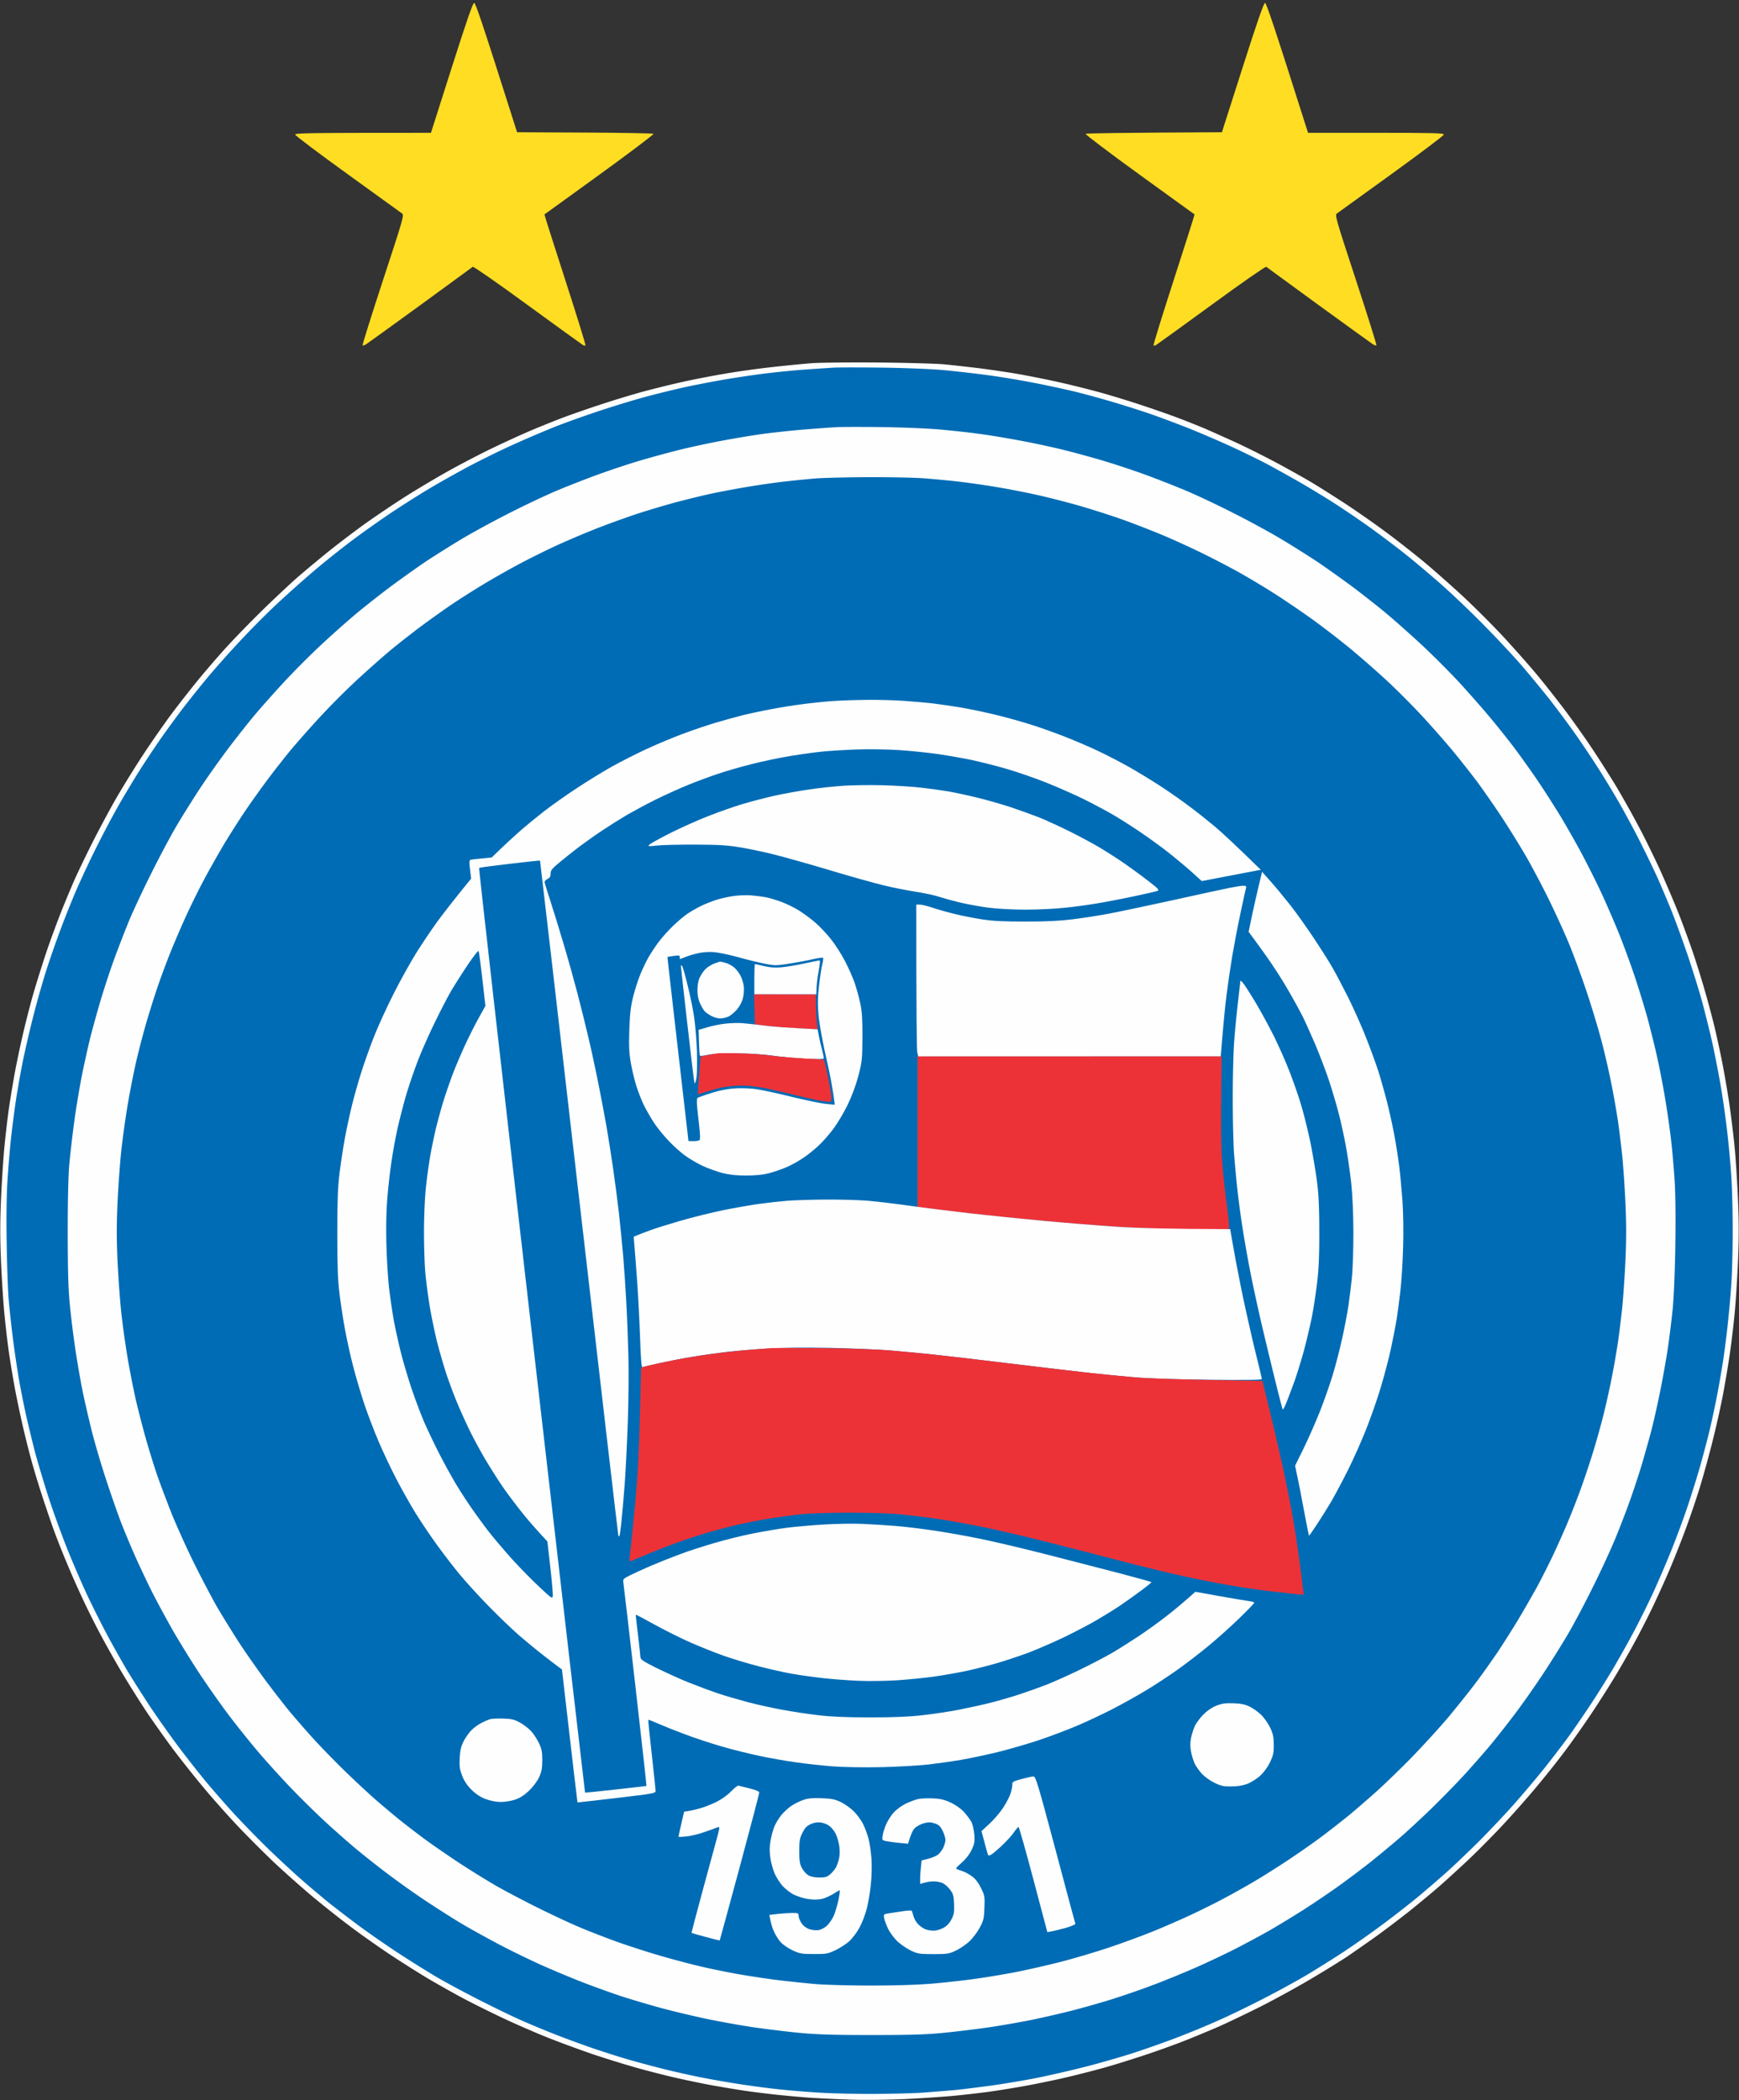 <?xml version="1.0" encoding="UTF-8" standalone="no"?>
<svg
   width="207"
   height="250"
   version="1.1"
   id="svg29"
   sodipodi:docname="bahia.svg"
   inkscape:version="1.4.2 (f4327f4, 2025-05-13)"
   xmlns:inkscape="http://www.inkscape.org/namespaces/inkscape"
   xmlns:sodipodi="http://sodipodi.sourceforge.net/DTD/sodipodi-0.dtd"
   xmlns="http://www.w3.org/2000/svg"
   xmlns:svg="http://www.w3.org/2000/svg">
  <rect width="100%" height="100%" fill="#333333" stroke="none"/>
  <defs
     id="defs29" />
  <sodipodi:namedview
     id="namedview29"
     pagecolor="#ffffff"
     bordercolor="#000000"
     borderopacity="0.25"
     inkscape:showpageshadow="2"
     inkscape:pageopacity="0.0"
     inkscape:pagecheckerboard="0"
     inkscape:deskcolor="#d1d1d1"
     inkscape:zoom="1.1412703"
     inkscape:cx="328.14311"
     inkscape:cy="136.25168"
     inkscape:window-width="1920"
     inkscape:window-height="1009"
     inkscape:window-x="-8"
     inkscape:window-y="-8"
     inkscape:window-maximized="1"
     inkscape:current-layer="svg29" />
  <style
     id="style1">.shp1{fill:#fefefe}.shp2{fill:#006cb5}.shp3{fill:#ed3237}</style>
  <path
     d="m53.76 8.08-2.46 7.73c-15.05 0-16.19.03-16.16.22.02.12 2.82 2.23 6.21 4.68 3.4 2.46 6.32 4.57 6.48 4.68.3.2.24.4-2.23 7.93-1.39 4.24-2.49 7.75-2.44 7.79.05.05.24-.02.42-.13.19-.12 3.08-2.21 6.44-4.65 3.35-2.45 6.17-4.5 6.25-4.57.09-.06 2.89 1.88 6.55 4.56 3.52 2.57 6.49 4.71 6.6 4.77.1.05.22.07.27.02.05-.04-1.04-3.56-2.42-7.83-1.38-4.26-2.49-7.76-2.46-7.76.03-.01 2.98-2.15 6.57-4.75s6.47-4.78 6.41-4.84c-.07-.06-3.75-.13-8.18-.15l-8.06-.04C57.33 2.44 56.61.35 56.44.35c-.16 0-.89 2.11-2.68 7.73m94.15-.04-2.46 7.7c-12.47.06-16.15.13-16.22.19-.08.06 2.8 2.24 6.39 4.84s6.54 4.74 6.57 4.75c.03 0-1.08 3.5-2.46 7.76-1.38 4.27-2.47 7.79-2.42 7.83.05.05.17.03.27-.02.11-.06 3.08-2.2 6.6-4.77 3.66-2.68 6.46-4.62 6.55-4.56.08.07 2.9 2.12 6.25 4.57 3.36 2.44 6.25 4.53 6.44 4.65.18.11.37.18.42.13.05-.04-1.05-3.55-2.44-7.79-2.47-7.53-2.53-7.73-2.23-7.93.16-.11 3.08-2.22 6.48-4.68 3.39-2.45 6.19-4.56 6.21-4.68.03-.19-1.11-.22-8.06-.22h-8.1C151.51 2.59 150.73.35 150.58.35s-.93 2.24-2.67 7.69"
     style="fill:#fedd22"
     id="path1" />
  <path
     d="M96.65 43.23c-1 .08-3.1.28-4.68.46-1.57.17-4.04.51-5.49.76-1.45.24-3.73.68-5.05.97-1.33.29-3.43.81-4.67 1.14s-3.52 1.02-5.05 1.52-3.63 1.23-4.67 1.62c-1.03.39-2.8 1.1-3.92 1.58-1.11.47-3.18 1.42-4.59 2.1s-3.75 1.9-5.2 2.71-3.75 2.18-5.12 3.05-3.47 2.29-4.67 3.14c-1.2.86-3.13 2.32-4.29 3.25s-2.89 2.37-3.85 3.2c-.95.84-2.87 2.64-4.27 4.01-1.39 1.37-3.3 3.33-4.24 4.37-.94 1.03-2.4 2.73-3.25 3.76-.85 1.04-2.26 2.83-3.13 3.99s-2.41 3.37-3.42 4.9-2.5 3.94-3.31 5.35c-.8 1.4-2.07 3.78-2.82 5.27s-1.66 3.39-2.03 4.21c-.37.83-1.08 2.53-1.58 3.77-.49 1.24-1.31 3.44-1.8 4.89s-1.22 3.79-1.63 5.2c-.4 1.41-1 3.78-1.33 5.27-.34 1.49-.79 3.69-.99 4.89-.21 1.21-.49 2.93-.61 3.84-.12.92-.33 2.68-.45 3.92-.13 1.24-.31 4.02-.41 6.18-.13 3-.13 4.82 0 7.83.1 2.15.28 4.93.41 6.17.12 1.24.33 3.01.45 3.92s.4 2.64.61 3.84c.2 1.2.65 3.4.99 4.89.33 1.49.87 3.66 1.2 4.82.32 1.16.93 3.16 1.36 4.44.42 1.29 1.05 3.12 1.4 4.07a113 113 0 0 0 3.24 7.68c.55 1.2 1.56 3.22 2.24 4.48.67 1.26 1.86 3.37 2.64 4.67s2.07 3.35 2.88 4.56c.81 1.2 2.23 3.2 3.16 4.44.94 1.24 2.58 3.31 3.66 4.59 1.08 1.29 2.89 3.32 4.03 4.52s3.03 3.09 4.2 4.2c1.17 1.1 3.18 2.89 4.46 3.97 1.29 1.08 3.35 2.72 4.6 3.65 1.24.94 3.37 2.44 4.74 3.35s3.4 2.19 4.52 2.86c1.12.66 2.98 1.71 4.14 2.33s3.27 1.67 4.67 2.33c1.41.67 3.79 1.71 5.28 2.31s4 1.52 5.57 2.06c1.58.53 3.95 1.26 5.27 1.63 1.33.37 3.43.91 4.68 1.19 1.24.28 3.2.69 4.36.9 1.16.2 2.79.48 3.62.6.83.13 2.46.33 3.62.46s3.02.3 4.14.38 3.35.19 4.97.24c1.64.06 4.54.02 6.55-.07 1.99-.1 4.64-.28 5.88-.4s3-.33 3.92-.45c.91-.12 2.64-.4 3.84-.61 1.2-.2 3.4-.65 4.89-.98 1.5-.34 3.87-.94 5.28-1.34s3.74-1.14 5.19-1.63 3.49-1.23 4.52-1.65c1.04-.41 2.7-1.11 3.7-1.54.99-.43 3.26-1.52 5.04-2.41 1.78-.9 4.56-2.43 6.18-3.4 1.62-.96 3.45-2.1 4.07-2.51.62-.42 2.04-1.41 3.16-2.2s3.03-2.24 4.26-3.21c1.22-.98 2.85-2.33 3.61-3 .77-.67 2.31-2.08 3.42-3.12 1.11-1.05 2.97-2.92 4.13-4.17 1.16-1.24 2.94-3.25 3.96-4.48 1.03-1.22 2.59-3.18 3.47-4.36s2.33-3.23 3.21-4.56c.88-1.32 2.15-3.32 2.82-4.44s1.68-2.88 2.24-3.92c.57-1.03 1.52-2.9 2.12-4.14.59-1.24 1.49-3.21 1.98-4.37.5-1.16 1.35-3.29 1.89-4.74s1.29-3.65 1.68-4.9c.39-1.24 1.07-3.68 1.51-5.42.45-1.74 1.05-4.41 1.34-5.95.29-1.53.66-3.76.83-4.97.17-1.2.41-3.2.53-4.44.13-1.24.31-4.02.41-6.17.13-3.01.13-4.83 0-7.83-.1-2.16-.28-4.94-.41-6.18-.12-1.24-.39-3.44-.6-4.89s-.62-3.83-.91-5.28c-.29-1.44-.73-3.44-.98-4.44-.25-.99-.72-2.75-1.06-3.91-.33-1.16-.94-3.13-1.36-4.37s-1.2-3.38-1.74-4.75c-.54-1.36-1.55-3.73-2.25-5.27-.7-1.53-1.88-3.93-2.64-5.34-.75-1.41-1.88-3.41-2.5-4.45-.62-1.03-1.82-2.93-2.67-4.21-.84-1.29-2.35-3.42-3.34-4.75-.99-1.32-2.56-3.32-3.5-4.44-.93-1.12-2.73-3.14-3.98-4.5a119 119 0 0 0-4.77-4.77c-1.37-1.26-3.4-3.06-4.52-4-1.12-.93-3.12-2.51-4.45-3.5-1.32-.99-3.56-2.56-4.97-3.49-1.41-.92-3.31-2.12-4.22-2.66s-2.74-1.56-4.06-2.27c-1.33-.71-3.43-1.76-4.67-2.34-1.25-.57-2.94-1.33-3.77-1.69-.83-.35-2.36-.96-3.39-1.35-1.04-.39-3.14-1.12-4.67-1.62s-3.81-1.19-5.05-1.52-3.34-.85-4.67-1.14c-1.32-.29-3.39-.7-4.59-.91s-3.27-.51-4.6-.68c-1.32-.16-3.19-.37-4.14-.46s-4.48-.19-7.84-.22c-3.35-.03-6.91.01-7.9.08"
     class="shp1"
     id="path2" />
  <path
     d="M99.28 43.76c-.54.03-2.03.13-3.31.22-1.29.09-3.42.3-4.75.46-1.32.16-3.6.5-5.05.75s-3.68.68-4.97.97c-1.28.29-3.35.8-4.59 1.14s-3.65 1.07-5.35 1.64c-1.7.56-4.07 1.41-5.27 1.89s-3.44 1.43-4.97 2.13c-1.54.69-3.98 1.9-5.43 2.67-1.45.78-3.58 1.98-4.74 2.68s-3.13 1.95-4.37 2.78c-1.25.84-3.23 2.24-4.41 3.12s-3.15 2.44-4.37 3.47c-1.22 1.02-3.3 2.87-4.62 4.1-1.33 1.23-3.44 3.36-4.7 4.73-1.27 1.36-2.92 3.23-3.68 4.14-.75.91-1.98 2.43-2.72 3.39-.73.95-1.95 2.61-2.71 3.69-.75 1.07-1.95 2.87-2.66 3.99s-1.84 3.01-2.53 4.21a120.255 120.255 0 0 0-4.93 9.87c-.54 1.24-1.38 3.34-1.88 4.67-.5 1.32-1.26 3.49-1.69 4.82-.43 1.32-1.15 3.83-1.59 5.57-.45 1.74-1.05 4.35-1.34 5.8-.28 1.45-.66 3.61-.83 4.82-.17 1.2-.41 3.09-.53 4.21s-.3 3.29-.4 4.82c-.11 1.74-.15 4.63-.09 7.68.04 2.69.15 5.71.25 6.7.09 1 .3 2.93.47 4.3.17 1.36.48 3.46.68 4.67.2 1.2.61 3.26.9 4.59.3 1.32.81 3.43 1.14 4.67.34 1.24 1.05 3.61 1.59 5.27s1.53 4.37 2.19 6.02c.67 1.66 1.72 4.1 2.34 5.42.63 1.33 1.68 3.43 2.34 4.67.66 1.25 1.75 3.18 2.41 4.3.67 1.11 1.94 3.11 2.82 4.44.88 1.32 2.42 3.49 3.42 4.82 1 1.32 2.44 3.15 3.2 4.06s2.15 2.51 3.09 3.54c.94 1.04 2.75 2.9 4.02 4.15 1.27 1.24 3.13 2.97 4.12 3.84s2.49 2.13 3.31 2.8c.83.66 2.43 1.89 3.55 2.72 1.11.83 3.22 2.29 4.67 3.25 1.45.95 3.58 2.28 4.74 2.96s3.5 1.93 5.2 2.79 3.8 1.88 4.67 2.26c.87.39 2.56 1.1 3.77 1.58 1.2.48 3.3 1.26 4.67 1.73 1.36.47 3.4 1.12 4.52 1.44 1.11.32 2.98.82 4.14 1.11s3.12.73 4.37.98c1.24.25 3.38.62 4.74.83 1.37.21 3.47.49 4.67.61 1.2.13 3.27.3 4.6.38 1.32.09 4.17.16 6.33.16 2.15-.01 4.9-.07 6.1-.15 1.2-.09 2.93-.23 3.84-.31.91-.09 2.88-.34 4.37-.54 1.49-.21 3.9-.61 5.35-.9s4.06-.89 5.8-1.33c1.74-.45 4.35-1.2 5.8-1.67 1.45-.48 3.79-1.3 5.19-1.84 1.41-.54 3.62-1.45 4.9-2.03 1.29-.57 3.69-1.73 5.35-2.59 1.66-.85 3.96-2.11 5.12-2.8s3.2-1.97 4.52-2.84c1.33-.88 3.5-2.41 4.82-3.41 1.33-.99 3.23-2.48 4.21-3.31.99-.83 2.52-2.15 3.39-2.94s2.53-2.38 3.69-3.54c1.15-1.16 2.95-3.06 3.98-4.22a133 133 0 0 0 3.56-4.21c.93-1.16 2.25-2.89 2.95-3.84.69-.96 1.95-2.79 2.79-4.07s2.11-3.32 2.81-4.52 1.79-3.16 2.42-4.36c.63-1.21 1.6-3.17 2.15-4.37s1.5-3.41 2.1-4.9 1.48-3.86 1.95-5.27 1.16-3.61 1.52-4.89c.36-1.29.86-3.18 1.11-4.22.24-1.03.62-2.78.83-3.88.22-1.09.52-2.82.68-3.84.17-1.01.44-3.06.6-4.55.17-1.49.38-3.8.46-5.12.09-1.33.16-4.18.16-6.33s-.07-5-.16-6.32a110.662 110.662 0 0 0-1.21-10.55c-.25-1.49-.72-3.93-1.05-5.42s-.91-3.79-1.27-5.12c-.37-1.32-1.14-3.8-1.72-5.5-.58-1.69-1.42-4-1.87-5.12-.45-1.11-1.21-2.91-1.69-3.99-.49-1.07-1.44-3.04-2.11-4.36-.67-1.33-1.79-3.4-2.48-4.6s-1.86-3.13-2.61-4.29c-.74-1.16-1.97-2.99-2.74-4.07-.76-1.07-2.05-2.8-2.86-3.84-.82-1.03-2.26-2.79-3.22-3.91s-3-3.31-4.54-4.87c-1.53-1.57-3.8-3.73-5.03-4.82s-3.19-2.75-4.36-3.68c-1.18-.94-3.12-2.4-4.32-3.26s-3.13-2.17-4.29-2.91-3.06-1.89-4.22-2.55-2.82-1.58-3.69-2.05c-.87-.46-2.67-1.34-4-1.96-1.32-.61-3.59-1.59-5.04-2.18-1.45-.58-3.66-1.41-4.9-1.84-1.24-.42-3.28-1.07-4.52-1.43a122 122 0 0 0-4.14-1.14c-1.04-.26-3.21-.73-4.82-1.05-1.62-.32-4.2-.76-5.73-.96-1.53-.21-3.97-.49-5.42-.62s-4.74-.26-7.31-.29-5.11-.03-5.65 0"
     class="shp2"
     id="path3" />
  <path
     d="M99.58 50.85c-.62.03-2.38.16-3.91.28-1.54.13-3.77.37-4.98.54-1.2.16-3.43.54-4.97.83-1.53.29-3.73.77-4.89 1.06s-3.16.83-4.45 1.21c-1.28.37-3.55 1.12-5.04 1.66-1.5.54-3.77 1.43-5.05 1.97-1.29.54-3.83 1.74-5.65 2.67-1.82.92-4.4 2.32-5.73 3.12-1.32.79-3.29 2.03-4.37 2.75-1.07.73-2.97 2.08-4.21 3.01-1.25.94-3.01 2.33-3.92 3.09s-2.71 2.35-3.99 3.54c-1.29 1.18-3.33 3.23-4.55 4.54-1.21 1.31-2.83 3.13-3.6 4.05-.76.91-2.21 2.74-3.2 4.06-1 1.33-2.51 3.46-3.35 4.75-.84 1.28-2.09 3.28-2.77 4.44s-2.03 3.7-3 5.65c-.97 1.94-2.13 4.42-2.57 5.49-.45 1.08-1.21 3.05-1.7 4.37-.49 1.33-1.22 3.53-1.63 4.9-.41 1.36-.98 3.43-1.28 4.59-.29 1.16-.76 3.29-1.05 4.74-.28 1.45-.69 3.89-.89 5.42-.21 1.54-.46 3.74-.57 4.9-.13 1.35-.2 4.33-.2 8.28.01 4.77.07 6.76.27 8.74.14 1.41.43 3.71.64 5.12s.58 3.57.83 4.82c.25 1.24.77 3.48 1.14 4.97.38 1.49 1.18 4.2 1.79 6.02.6 1.82 1.41 4.13 1.81 5.12.39 1 1.1 2.69 1.58 3.77.48 1.07 1.34 2.9 1.92 4.06s1.72 3.26 2.52 4.67c.81 1.41 2.23 3.71 3.16 5.12s2.5 3.65 3.5 4.97c1 1.33 2.67 3.41 3.72 4.63s2.83 3.18 3.97 4.35c1.14 1.18 2.89 2.89 3.89 3.81s2.59 2.32 3.54 3.12c.95.79 2.74 2.21 3.99 3.14 1.24.94 3.31 2.4 4.59 3.24 1.29.85 3.05 1.97 3.92 2.49s2.7 1.54 4.07 2.27c1.36.74 3.74 1.9 5.27 2.6 1.53.69 3.94 1.7 5.35 2.24s3.44 1.27 4.52 1.62c1.07.35 3.14.96 4.59 1.36 1.45.39 3.96.99 5.58 1.33 1.61.33 4.12.78 5.57.99s3.82.5 5.27.64c2.03.2 4.03.27 8.67.27 4.68 0 6.61-.06 8.66-.27 1.45-.14 3.79-.43 5.2-.63 1.4-.2 3.74-.61 5.19-.9 1.45-.3 3.66-.81 4.9-1.13s3.28-.9 4.52-1.28c1.24-.39 3.45-1.14 4.9-1.69 1.45-.54 3.85-1.52 5.34-2.18 1.5-.66 3.77-1.74 5.05-2.41 1.29-.67 3.05-1.62 3.92-2.13.87-.5 2.53-1.52 3.69-2.25 1.16-.74 3.09-2.04 4.29-2.9 1.2-.87 2.97-2.19 3.92-2.96.95-.76 2.44-2 3.31-2.75s2.52-2.28 3.68-3.4c1.15-1.12 2.88-2.88 3.83-3.91.96-1.04 2.42-2.7 3.25-3.69.83-1 2.21-2.76 3.08-3.92s2.34-3.26 3.27-4.67 2.24-3.51 2.92-4.67 2.01-3.66 2.95-5.57c.95-1.9 2.15-4.51 2.68-5.8.53-1.28 1.31-3.31 1.74-4.52.43-1.2 1.05-3.09 1.39-4.21.33-1.12.84-2.92 1.12-3.99.29-1.08.79-3.32 1.12-4.97.33-1.66.74-3.96.9-5.12.17-1.16.42-3.16.55-4.45.14-1.39.27-4.46.32-7.6.05-3.27.02-6.25-.09-7.83-.09-1.41-.27-3.48-.4-4.6-.12-1.11-.43-3.28-.68-4.82-.25-1.53-.69-3.83-.98-5.12-.28-1.28-.8-3.35-1.13-4.59-.34-1.24-1.01-3.44-1.49-4.89s-1.36-3.86-1.96-5.35c-.61-1.49-1.58-3.73-2.16-4.97a127 127 0 0 0-2.19-4.37c-.61-1.16-1.73-3.12-2.47-4.37-.75-1.24-1.98-3.17-2.74-4.29-.75-1.12-1.98-2.84-2.72-3.84-.74-.99-2.09-2.69-2.99-3.76-.89-1.08-2.59-3-3.76-4.28-1.18-1.27-3.22-3.31-4.55-4.54s-3.16-2.85-4.07-3.61c-.91-.77-2.67-2.15-3.91-3.09-1.25-.93-3.15-2.28-4.22-3.01-1.08-.72-3.05-1.96-4.37-2.75-1.33-.8-3.9-2.2-5.73-3.12-1.82-.93-4.36-2.13-5.65-2.67-1.28-.54-3.55-1.43-5.04-1.97s-3.77-1.29-5.05-1.66c-1.28-.38-3.28-.92-4.44-1.21s-3.37-.77-4.9-1.06-3.77-.67-4.97-.83c-1.2-.17-3.37-.41-4.82-.54s-4.57-.26-6.93-.29-4.81-.03-5.43.01"
     class="shp1"
     id="path4" />
  <path
     d="M97.25 56.94c-.91.07-2.61.24-3.77.37s-3.26.43-4.67.67-3.37.61-4.37.83c-.99.22-2.82.67-4.07 1-1.24.34-3.34.96-4.67 1.4-1.32.44-3.56 1.25-4.97 1.81s-3.58 1.49-4.82 2.07-3.21 1.56-4.37 2.19c-1.16.62-2.95 1.64-3.99 2.27a103 103 0 0 0-3.62 2.29c-.95.64-2.68 1.87-3.84 2.73-1.16.87-2.82 2.17-3.69 2.9s-2.6 2.26-3.84 3.4a91 91 0 0 0-4.39 4.39c-1.18 1.27-2.73 3.03-3.46 3.9s-2.03 2.53-2.9 3.69c-.86 1.16-2.09 2.88-2.73 3.84-.64.95-1.67 2.58-2.3 3.61-.62 1.04-1.64 2.83-2.27 3.99s-1.63 3.16-2.22 4.44c-.6 1.29-1.47 3.32-1.96 4.52-.48 1.2-1.19 3.1-1.57 4.22s-.99 3.05-1.35 4.29-.9 3.31-1.2 4.6c-.29 1.28-.74 3.52-.98 4.97-.25 1.44-.59 3.85-.76 5.34s-.38 4.34-.47 6.33c-.13 2.7-.13 4.54 0 7.3.1 2.03.31 4.88.48 6.33.16 1.45.5 3.78.74 5.19s.67 3.58.95 4.82c.29 1.24.84 3.38 1.23 4.75.39 1.36.98 3.26 1.31 4.21s1.08 2.95 1.67 4.45c.6 1.49 1.8 4.16 2.68 5.94s2.13 4.16 2.77 5.28c.65 1.11 1.88 3.11 2.75 4.44.87 1.32 2.35 3.42 3.29 4.67.93 1.24 2.15 2.8 2.7 3.46.56.66 1.67 1.95 2.49 2.86.81.91 2.55 2.71 3.86 3.99 1.32 1.29 3.11 2.95 3.98 3.7s2.09 1.77 2.71 2.27 1.91 1.49 2.86 2.2c.95.7 2.82 1.99 4.14 2.86 1.33.88 3.33 2.11 4.45 2.76 1.12.64 3.42 1.85 5.12 2.69s3.97 1.9 5.05 2.34c1.07.45 2.97 1.18 4.21 1.63 1.25.45 3.48 1.17 4.98 1.61 1.49.44 3.76 1.04 5.04 1.34 1.29.3 3.32.71 4.52.92s3.24.52 4.52.68c1.29.16 3.29.37 4.45.47 1.16.11 4.24.19 6.85.19 3.23-.01 5.64-.09 7.53-.26 1.54-.14 3.74-.39 4.9-.56 1.16-.16 3.19-.5 4.52-.75 1.33-.26 3.73-.8 5.35-1.21 1.61-.41 4.22-1.18 5.8-1.71 1.57-.52 3.91-1.38 5.2-1.9 1.28-.51 3.38-1.43 4.67-2.03 1.28-.6 3.15-1.53 4.14-2.07.99-.53 2.59-1.43 3.54-1.99.95-.57 2.75-1.7 3.99-2.53 1.25-.83 3.08-2.11 4.07-2.86s2.38-1.84 3.09-2.42c.7-.58 2.09-1.78 3.09-2.67.99-.88 2.96-2.78 4.37-4.22 1.4-1.45 3.38-3.61 4.38-4.81s2.43-2.99 3.18-3.98c.75-1 1.93-2.66 2.63-3.69.69-1.04 1.81-2.8 2.48-3.92s1.68-2.88 2.25-3.91a95 95 0 0 0 1.83-3.62c.45-.95 1.2-2.61 1.66-3.69s1.19-2.94 1.63-4.14 1.1-3.17 1.47-4.37a94 94 0 0 0 1.29-4.59 95.6 95.6 0 0 0 1.74-8.74c.13-.91.34-2.57.46-3.69.13-1.11.31-3.69.41-5.72.13-2.83.13-4.55 0-7.38-.1-2.03-.28-4.6-.41-5.72-.12-1.12-.33-2.78-.46-3.69s-.44-2.71-.69-3.99a96 96 0 0 0-1.13-5.05c-.37-1.49-1.21-4.3-1.86-6.25-.64-1.94-1.63-4.62-2.18-5.95-.55-1.32-1.63-3.69-2.41-5.27-.77-1.57-1.99-3.87-2.71-5.12-.72-1.24-2.02-3.34-2.9-4.67-.87-1.32-2.15-3.15-2.82-4.06-.68-.91-1.93-2.51-2.78-3.54-.85-1.04-2.51-2.93-3.68-4.21-1.18-1.28-3.15-3.27-4.4-4.42-1.24-1.15-3.26-2.91-4.49-3.92s-3.28-2.58-4.55-3.49c-1.28-.91-3.19-2.21-4.25-2.88-1.06-.68-2.77-1.71-3.81-2.3-1.03-.6-3.1-1.68-4.59-2.42s-3.8-1.79-5.12-2.34c-1.33-.55-3.45-1.37-4.71-1.82-1.27-.45-3.47-1.15-4.9-1.57-1.43-.41-3.68-.99-5.01-1.29-1.32-.3-3.56-.74-4.97-.97-1.41-.24-3.48-.53-4.59-.66-1.12-.13-2.99-.3-4.15-.39-1.16-.08-4.11-.14-6.55-.13-2.45.01-5.19.08-6.1.14"
     class="shp2"
     id="path5" />
  <path
     fill-rule="evenodd"
     d="m 46.04,82.08 c 0.03,0 -0.04,0 0,0 m 57.16,1.23 c 1.28,-0.02 3.28,0.04 4.44,0.12 1.16,0.08 2.72,0.22 3.47,0.31 0.74,0.09 2.17,0.3 3.16,0.46 1,0.17 2.89,0.56 4.22,0.88 1.33,0.32 3.29,0.87 4.37,1.22 1.08,0.34 2.87,0.99 3.99,1.43 1.12,0.44 2.82,1.17 3.77,1.62 0.95,0.44 2.61,1.3 3.69,1.9 1.08,0.61 2.84,1.68 3.92,2.39 1.07,0.7 2.63,1.8 3.46,2.43 0.83,0.62 2.12,1.65 2.86,2.27 0.75,0.62 2.3,2.04 5.53,5.2 l -0.5,0.09 c -0.28,0.05 -1.86,0.35 -6.53,1.25 l -1.28,-1.16 c -0.71,-0.63 -2,-1.7 -2.87,-2.38 -0.87,-0.68 -2.36,-1.75 -3.31,-2.39 -0.95,-0.64 -2.34,-1.52 -3.09,-1.96 -0.74,-0.43 -2.27,-1.25 -3.39,-1.81 -1.12,-0.56 -3.19,-1.47 -4.59,-2.03 -1.41,-0.56 -3.58,-1.31 -4.82,-1.66 -1.346,-0.383 -2.704,-0.726 -4.07,-1.03 -1,-0.21 -2.76,-0.52 -3.92,-0.69 -1.16,-0.17 -3.23,-0.38 -4.59,-0.48 -1.4,-0.09 -3.61,-0.13 -5.05,-0.08 -1.41,0.05 -3.27,0.16 -4.14,0.25 -0.87,0.08 -2.64,0.33 -3.92,0.54 -1.29,0.21 -3.35,0.65 -4.6,0.97 -1.24,0.31 -3,0.82 -3.91,1.13 -0.91,0.3 -2.51,0.89 -3.54,1.31 -1.04,0.42 -2.8,1.22 -3.92,1.77 -1.12,0.56 -2.64,1.38 -3.39,1.81 -0.75,0.44 -2.07,1.27 -2.94,1.85 -0.87,0.58 -2.12,1.47 -2.79,1.97 -0.66,0.5 -1.69,1.32 -2.29,1.82 -0.92,0.76 -1.1,0.98 -1.09,1.36 0,0.34 -0.09,0.5 -0.38,0.64 -0.24,0.12 -0.36,0.29 -0.32,0.45 0.03,0.15 0.34,1.15 0.69,2.22 0.35,1.08 1.04,3.32 1.53,4.97 0.5,1.66 1.23,4.27 1.63,5.8 0.4,1.53 0.97,3.81 1.26,5.05 0.3,1.24 0.82,3.61 1.16,5.27 0.33,1.66 0.81,4.16 1.06,5.57 0.24,1.41 0.61,3.71 0.81,5.12 0.2,1.41 0.51,3.75 0.68,5.2 0.16,1.45 0.4,3.85 0.53,5.34 0.12,1.49 0.29,4 0.37,5.58 0.09,1.57 0.19,4.35 0.24,6.17 0.05,1.82 0.02,5.38 -0.07,7.91 -0.09,2.52 -0.26,5.91 -0.38,7.53 -0.13,1.61 -0.3,3.61 -0.39,4.44 -0.09,0.83 -0.19,1.54 -0.23,1.58 -0.03,0.04 -0.09,0.04 -0.12,0 -0.03,-0.04 -2.13,-18.13 -4.68,-40.21 -2.54,-22.07 -4.63,-40.15 -4.65,-40.18 -0.01,-0.02 -1.63,0.15 -3.59,0.38 -1.96,0.23 -3.6,0.45 -3.66,0.49 -0.05,0.04 2.76,24.82 6.24,55.05 3.48,30.23 6.35,54.99 6.37,55.02 0.02,0.02 1.67,-0.14 3.65,-0.37 1.99,-0.22 3.64,-0.41 3.66,-0.42 0.02,-0.01 -0.57,-5.37 -1.32,-11.91 -0.75,-6.55 -1.39,-12.09 -1.43,-12.31 -0.07,-0.38 0,-0.46 0.79,-0.85 0.47,-0.24 1.61,-0.76 2.52,-1.15 0.91,-0.39 2.47,-1.01 3.47,-1.38 0.99,-0.37 2.82,-0.96 4.06,-1.32 1.25,-0.37 3.28,-0.87 4.52,-1.12 1.25,-0.25 3.08,-0.56 4.07,-0.69 1,-0.13 3,-0.3 4.45,-0.39 1.45,-0.09 3.55,-0.13 4.67,-0.07 1.12,0.05 2.84,0.16 3.84,0.24 0.99,0.08 2.96,0.31 4.37,0.52 1.41,0.2 3.91,0.64 5.57,0.98 1.66,0.33 5.25,1.18 7.99,1.88 2.73,0.7 6.66,1.71 8.73,2.25 2.08,0.55 3.79,1.02 3.81,1.06 0.02,0.04 -0.59,0.54 -1.36,1.1 -0.76,0.57 -1.9,1.37 -2.52,1.79 -0.62,0.41 -1.81,1.15 -2.64,1.63 -0.83,0.49 -2.59,1.41 -3.91,2.05 -1.33,0.63 -3.26,1.47 -4.3,1.86 -1.03,0.38 -2.66,0.92 -3.61,1.2 -0.96,0.28 -2.52,0.68 -3.47,0.89 -0.95,0.21 -2.68,0.52 -3.84,0.69 -1.16,0.17 -3.23,0.38 -4.6,0.47 -1.36,0.09 -3.46,0.12 -4.67,0.06 -1.2,-0.05 -3.1,-0.19 -4.21,-0.32 -1.12,-0.12 -2.78,-0.36 -3.7,-0.52 -0.91,-0.16 -2.67,-0.56 -3.91,-0.88 -1.25,-0.32 -3.11,-0.88 -4.15,-1.25 -1.03,-0.36 -2.83,-1.08 -3.99,-1.59 -1.16,-0.51 -3.09,-1.48 -4.29,-2.14 -1.2,-0.67 -2.2,-1.19 -2.21,-1.17 -0.02,0.02 0.1,1.09 0.26,2.38 0.15,1.28 0.28,2.49 0.29,2.67 0,0.28 0.32,0.5 1.92,1.3 1.06,0.52 2.77,1.3 3.81,1.72 1.03,0.41 2.61,1 3.5,1.3 0.89,0.3 2.52,0.77 3.61,1.06 1.1,0.29 2.92,0.69 4.03,0.89 1.12,0.21 3.02,0.5 4.22,0.64 1.58,0.19 3.31,0.27 6.26,0.27 2.92,0 4.7,-0.08 6.32,-0.27 1.25,-0.14 3.14,-0.43 4.22,-0.64 1.08,-0.21 2.77,-0.58 3.77,-0.83 0.99,-0.25 2.59,-0.71 3.54,-1.03 0.95,-0.31 2.37,-0.82 3.16,-1.13 0.79,-0.31 2.52,-1.08 3.84,-1.72 1.33,-0.64 3.09,-1.56 3.92,-2.04 0.83,-0.49 2.29,-1.41 3.24,-2.04 0.95,-0.64 2.41,-1.69 3.24,-2.34 0.83,-0.64 1.95,-1.56 3.46,-2.91 l 2.79,0.5 c 1.53,0.28 3.11,0.54 3.5,0.59 0.4,0.05 0.72,0.14 0.72,0.21 0.01,0.06 -0.77,0.87 -1.73,1.8 -0.95,0.93 -2.6,2.41 -3.66,3.29 -1.05,0.87 -2.75,2.18 -3.77,2.9 -1.01,0.72 -2.67,1.81 -3.69,2.42 -1.01,0.62 -2.79,1.61 -3.95,2.21 -1.16,0.6 -3.06,1.5 -4.22,1.99 -1.16,0.5 -3.23,1.28 -4.59,1.74 -1.37,0.46 -3.61,1.1 -4.97,1.44 -1.37,0.33 -3.3,0.74 -4.3,0.91 -0.99,0.17 -2.69,0.41 -3.76,0.54 -1.08,0.13 -3.59,0.28 -5.58,0.33 -2.2,0.05 -4.53,0.01 -5.95,-0.09 -1.28,-0.1 -3.28,-0.32 -4.44,-0.49 -1.16,-0.16 -3.1,-0.5 -4.3,-0.76 -1.2,-0.25 -3.22,-0.75 -4.48,-1.12 -1.26,-0.36 -3.26,-1.02 -4.44,-1.47 -1.18,-0.44 -2.62,-1.02 -3.2,-1.28 -0.58,-0.26 -1.08,-0.45 -1.1,-0.43 -0.03,0.02 0.16,1.86 0.41,4.1 0.25,2.24 0.46,4.2 0.46,4.37 0,0.28 -0.28,0.33 -4.63,0.84 -2.55,0.3 -4.65,0.54 -4.67,0.53 -0.01,-0.01 -0.44,-3.57 -1.85,-15.83 l -0.41,-0.3 c -0.23,-0.17 -1.06,-0.8 -1.85,-1.42 -0.79,-0.61 -2.07,-1.67 -2.86,-2.35 -0.79,-0.69 -2.42,-2.25 -3.62,-3.48 -1.2,-1.23 -2.77,-2.95 -3.48,-3.82 -0.72,-0.87 -1.89,-2.4 -2.61,-3.39 -0.885,-1.227 -1.732,-2.481 -2.54,-3.76 -0.67,-1.08 -1.74,-2.98 -2.38,-4.22 -0.64,-1.24 -1.58,-3.23 -2.08,-4.41 -0.51,-1.18 -1.25,-3.14 -1.67,-4.36 -0.41,-1.23 -1.02,-3.28 -1.35,-4.56 -0.369,-1.446 -0.692,-2.904 -0.97,-4.37 -0.21,-1.12 -0.5,-3.01 -0.65,-4.21 -0.21,-1.71 -0.27,-3.28 -0.27,-7.23 0,-3.95 0.06,-5.52 0.27,-7.23 0.15,-1.2 0.44,-3.1 0.65,-4.22 0.21,-1.12 0.58,-2.84 0.83,-3.84 0.24,-0.99 0.72,-2.69 1.06,-3.76 0.33,-1.08 1.02,-3.01 1.52,-4.3 0.5,-1.28 1.57,-3.62 2.37,-5.19 0.79,-1.58 2,-3.74 2.67,-4.82 0.67,-1.08 1.81,-2.77 2.53,-3.77 0.73,-0.99 1.93,-2.55 4.03,-5.12 l -0.13,-1.09 c -0.11,-0.92 -0.1,-1.1 0.09,-1.16 0.13,-0.03 0.74,-0.11 2.49,-0.27 l 1.2,-1.16 c 0.67,-0.63 1.72,-1.6 2.34,-2.14 0.62,-0.54 1.81,-1.51 2.64,-2.16 0.82,-0.64 2.55,-1.87 3.84,-2.72 1.28,-0.85 3.21,-2.04 4.29,-2.64 1.08,-0.6 2.94,-1.55 4.14,-2.1 1.21,-0.56 3.1,-1.35 4.22,-1.77 1.12,-0.42 2.85,-1.01 3.84,-1.31 1,-0.3 2.46,-0.7 3.24,-0.9 0.79,-0.2 2.32,-0.53 3.39,-0.73 1.08,-0.21 2.81,-0.49 3.85,-0.62 1.03,-0.14 2.66,-0.31 3.61,-0.37 0.95,-0.07 2.78,-0.13 4.07,-0.14 m 1.88,10.16 c 1.49,0.04 3.56,0.17 4.6,0.29 1.03,0.12 2.49,0.32 3.24,0.45 0.74,0.13 2.3,0.46 3.46,0.75 1.16,0.28 2.99,0.81 4.07,1.17 1.08,0.37 2.53,0.89 3.24,1.17 0.7,0.28 2.26,0.99 3.46,1.58 1.2,0.59 2.9,1.5 3.77,2.02 0.87,0.52 2.19,1.37 2.94,1.89 0.74,0.52 2,1.43 2.78,2.04 1.24,0.95 1.39,1.11 1.13,1.22 -0.16,0.06 -1.42,0.35 -2.78,0.64 -1.37,0.29 -3.34,0.67 -4.37,0.84 -1.04,0.18 -2.8,0.42 -3.92,0.53 -1.12,0.12 -3.2,0.22 -4.63,0.22 -1.48,0 -3.37,-0.1 -4.37,-0.23 -0.97,-0.12 -2.52,-0.41 -3.43,-0.62 -0.91,-0.22 -2.03,-0.53 -2.48,-0.68 -0.46,-0.16 -1.68,-0.43 -2.72,-0.59 -1.03,-0.16 -2.76,-0.5 -3.84,-0.76 -1.07,-0.26 -3.96,-1.06 -6.4,-1.8 -2.44,-0.73 -5.39,-1.56 -6.55,-1.85 -1.16,-0.3 -2.99,-0.68 -4.07,-0.87 -1.61,-0.27 -2.58,-0.33 -5.43,-0.34 -1.9,-0.01 -3.97,0.04 -4.59,0.11 -1.01,0.11 -1.11,0.1 -0.9,-0.1 0.12,-0.13 1.24,-0.75 2.48,-1.38 1.24,-0.62 3.28,-1.54 4.52,-2.02 1.24,-0.49 3.04,-1.12 3.99,-1.41 0.96,-0.29 2.65,-0.73 3.77,-0.99 1.12,-0.25 3.02,-0.6 4.22,-0.77 1.2,-0.18 3.06,-0.38 4.14,-0.45 1.08,-0.07 3.18,-0.1 4.67,-0.06"
     class="shp1"
     id="path8"
     sodipodi:nodetypes="cccsccscscccccccccsscscccscccccccccscccccccscccscccsccscsccscsccscccsccccsccccccsccccccssccccccsccccccscccscsccsccccccccccccscccccccccccscssccccccscccscccccscsccccsccccccsccscsccccccccccccssccccccsccccccccccccccccsc" />
  <path
     d="m 35.9,108.83 c 0.56,-1.01 1.12,-2.18 1.24,-2.62 0.12,-0.43 0.18,-0.94 0.14,-1.13 -0.05,-0.18 -0.17,-0.5 -0.27,-0.69 -0.09,-0.2 -0.45,-0.52 -0.78,-0.71"
     class="shp2"
     id="path9"
     sodipodi:nodetypes="ccccc" />
  <path
     d="m 149.77,105.69 c -0.25,1.05 -0.61,2.66 -0.8,3.57 l -0.34,1.66 c 1.65,2.22 2.57,3.54 3.11,4.37 0.55,0.82 1.38,2.18 1.85,3.01 0.48,0.83 1.12,2.01 1.44,2.63 0.31,0.62 0.98,2.12 1.5,3.32 0.51,1.2 1.26,3.16 1.66,4.36 0.4,1.21 0.93,3 1.18,4 0.26,0.99 0.63,2.72 0.84,3.84 0.2,1.11 0.49,3.08 0.63,4.36 0.16,1.52 0.25,3.6 0.26,5.95 0,1.99 -0.08,4.4 -0.18,5.35 -0.1,0.95 -0.28,2.44 -0.41,3.31 -0.13,0.87 -0.46,2.63 -0.75,3.92 -0.28,1.28 -0.79,3.25 -1.13,4.36 -0.34,1.12 -1.03,3.09 -1.54,4.37 -0.595,1.478 -1.239,2.935 -1.93,4.37 l -1,2.03 c 0.45,2.1 0.81,3.97 1.09,5.5 0.29,1.53 0.54,2.81 0.56,2.83 0.03,0.02 0.46,-0.59 0.96,-1.36 0.51,-0.77 1.28,-2 1.72,-2.75 0.43,-0.75 1.32,-2.41 1.96,-3.69 0.64,-1.28 1.61,-3.45 2.15,-4.82 0.55,-1.37 1.33,-3.6 1.74,-4.97 0.41,-1.37 0.96,-3.43 1.21,-4.59 0.25,-1.16 0.56,-2.75 0.69,-3.54 0.13,-0.79 0.33,-2.35 0.46,-3.47 0.13,-1.11 0.27,-3.42 0.32,-5.12 0.06,-1.84 0.02,-4.08 -0.08,-5.57 -0.1,-1.37 -0.28,-3.26 -0.4,-4.22 -0.12,-0.95 -0.39,-2.64 -0.6,-3.76 -0.21,-1.12 -0.62,-2.93 -0.9,-4.03 -0.29,-1.1 -0.73,-2.66 -0.99,-3.46 -0.26,-0.81 -0.91,-2.59 -1.45,-3.96 -0.54,-1.36 -1.49,-3.5 -2.11,-4.74 -0.63,-1.24 -1.44,-2.8 -1.82,-3.46 -0.37,-0.67 -1.38,-2.26 -2.23,-3.54 -0.85,-1.29 -2.11,-3.06 -2.8,-3.94 -0.69,-0.88 -1.74,-2.15 -2.33,-2.82 l -1.08,-1.21 m -3.79,1.89 c -0.62,0.12 -3.71,0.79 -6.86,1.49 -3.15,0.69 -6.64,1.43 -7.76,1.63 -1.12,0.21 -2.98,0.5 -4.14,0.64 -1.48,0.19 -3.14,0.27 -5.57,0.27 -2.57,0 -3.92,-0.06 -5.2,-0.26 -0.95,-0.15 -2.41,-0.43 -3.24,-0.64 -0.83,-0.2 -2.02,-0.53 -2.64,-0.74 -0.62,-0.21 -1.31,-0.38 -1.54,-0.38 h -0.42 c 0,13.25 0.05,17.32 0.12,17.59 l 0.11,0.49 36.01,-0.01 c 0.3,-3.79 0.52,-5.94 0.68,-7.23 0.16,-1.28 0.47,-3.38 0.68,-4.66 0.22,-1.29 0.66,-3.63 1,-5.2 0.33,-1.57 0.63,-2.95 0.67,-3.05 0.03,-0.12 -0.09,-0.18 -0.36,-0.17 -0.23,0 -0.92,0.11 -1.54,0.23 m -58.98,0.97 c -0.58,0.07 -1.53,0.27 -2.11,0.45 -0.58,0.18 -1.47,0.53 -1.96,0.78 -0.5,0.25 -1.21,0.66 -1.58,0.91 -0.38,0.26 -1.15,0.91 -1.71,1.45 -0.57,0.55 -1.36,1.43 -1.75,1.97 -0.4,0.54 -0.93,1.35 -1.19,1.81 -0.25,0.45 -0.67,1.33 -0.93,1.95 -0.26,0.63 -0.64,1.81 -0.85,2.64 -0.3,1.19 -0.4,2.02 -0.47,3.99 -0.06,1.99 -0.02,2.79 0.19,3.99 0.15,0.83 0.45,2.08 0.68,2.79 0.23,0.7 0.63,1.72 0.9,2.26 0.27,0.53 0.79,1.43 1.15,1.99 0.36,0.56 1.15,1.54 1.75,2.17 0.6,0.63 1.5,1.44 2,1.79 0.5,0.36 1.41,0.89 2.03,1.19 0.62,0.29 1.68,0.67 2.34,0.85 0.87,0.22 1.67,0.31 2.86,0.31 1.16,0 2,-0.09 2.79,-0.29 0.62,-0.17 1.57,-0.5 2.11,-0.74 0.54,-0.24 1.38,-0.71 1.88,-1.05 0.5,-0.33 1.3,-0.97 1.79,-1.42 0.49,-0.45 1.29,-1.35 1.79,-2.02 0.5,-0.66 1.27,-1.95 1.71,-2.86 0.51,-1.04 0.99,-2.33 1.29,-3.46 0.45,-1.7 0.47,-1.98 0.49,-4.6 0.01,-2.16 -0.05,-3.07 -0.26,-4.06 -0.15,-0.71 -0.45,-1.79 -0.66,-2.41 -0.21,-0.62 -0.73,-1.8 -1.16,-2.62 -0.42,-0.82 -1.18,-2 -1.69,-2.63 -0.51,-0.64 -1.32,-1.5 -1.81,-1.92 -0.592,-0.507 -1.217,-0.974 -1.87,-1.4 -0.53,-0.35 -1.48,-0.82 -2.11,-1.06 -0.62,-0.24 -1.5,-0.5 -1.95,-0.59 -0.46,-0.08 -1.24,-0.18 -1.74,-0.22 -0.49,-0.04 -1.37,-0.01 -1.95,0.06"
     class="shp1"
     id="path10"
     sodipodi:nodetypes="ccccccccccccsscccccccccscsssccccsccccccsccccccsccsscccccccccccscccccccccccsscccscscscccccscccccccc" />
  <path
     d="M55.57 115.01c-.7 1.06-1.6 2.47-1.98 3.14-.38.66-1.27 2.39-1.97 3.84s-1.62 3.55-2.03 4.67a64 64 0 0 0-1.31 3.91c-.29 1.04-.74 2.77-.98 3.84a61 61 0 0 0-.73 4.07c-.17 1.16-.39 3.12-.48 4.37-.11 1.38-.15 3.48-.09 5.42.05 1.74.19 4.04.32 5.12s.37 2.74.54 3.69.55 2.68.84 3.84.87 3.12 1.29 4.37c.42 1.24 1.07 2.97 1.44 3.84s1.17 2.56 1.78 3.76 1.56 2.93 2.11 3.84 1.48 2.34 2.07 3.16c.59.83 1.44 1.99 1.89 2.56.46.58 1.51 1.83 2.35 2.78.83.94 2.33 2.49 3.32 3.43 1.73 1.64 1.81 1.7 1.85 1.29.02-.23-.11-1.78-.3-3.44l-.34-3.02c-1.51-1.62-2.46-2.73-3.08-3.52-.63-.79-1.6-2.07-2.15-2.86s-1.48-2.25-2.07-3.24c-.6-.99-1.48-2.62-1.96-3.61-.49-1-1.19-2.56-1.56-3.47-.38-.91-.93-2.4-1.23-3.31s-.78-2.57-1.07-3.69c-.28-1.12-.68-3.05-.89-4.29-.2-1.25-.44-3.04-.52-3.99-.09-.96-.16-3.16-.16-4.9s.1-4.11.23-5.27c.12-1.16.36-2.89.53-3.84s.48-2.44.69-3.31c.22-.87.61-2.3.88-3.17s.75-2.25 1.06-3.08.96-2.36 1.43-3.39c.48-1.04 1.23-2.54 1.68-3.35l.81-1.46c-.55-4.97-.76-6.47-.82-6.54-.05-.06-.68.75-1.39 1.81m27.52-1.54c-.5.11-1.18.31-1.51.45-.33.13-.62.24-.64.24s-.03-.11-.03-.24c.01-.19-.11-.22-.72-.13-.39.06-.73.11-.74.12s.55 4.93 1.24 10.94c.69 6 1.26 10.94 1.26 10.96s.26.03.57.03.64-.05.73-.11c.13-.08.09-.77-.11-2.52-.22-1.92-.24-2.43-.09-2.53.1-.06.83-.32 1.62-.57.94-.3 1.89-.49 2.79-.55.75-.05 1.89-.01 2.56.09.66.09 2.56.5 4.21.91 1.66.4 3.49.78 4.07.84l1.06.1c-.19-1.71-.57-3.66-.98-5.45-.41-1.78-.82-4.01-.92-4.97-.13-1.32-.13-2.14 0-3.46.1-.95.27-2.14.38-2.64.12-.49.18-.93.14-.97-.04-.05-.63.04-1.31.19s-1.94.39-2.81.52c-1.5.23-1.66.23-2.94-.03-.75-.15-2.17-.5-3.16-.78-1-.27-2.25-.53-2.79-.57-.57-.05-1.36.01-1.88.13"
     class="shp2"
     id="path11" />
  <path
     d="M95.74 114.69c-.91.19-2.13.4-2.71.45-.74.07-1.36.03-2.07-.14-.56-.13-1.05-.24-1.09-.24-.05 0-.08.81-.08 1.81v1.8h7.38c.01-1.11.13-2.02.27-2.74.16-.8.2-1.32.11-1.31-.08.01-.9.17-1.81.37m-10.7 0c-.33.12-.79.41-1.03.63-.24.23-.56.69-.71 1.02-.18.38-.28.94-.28 1.51 0 .59.1 1.14.31 1.58.16.37.42.8.56.96.14.15.51.4.82.56s.76.28 1.01.28.68-.09.94-.2c.27-.11.75-.5 1.06-.86.36-.43.62-.94.73-1.42.1-.41.13-1.04.08-1.39-.05-.36-.22-.9-.38-1.21-.15-.31-.49-.75-.75-.98-.26-.22-.73-.48-1.04-.56s-.6-.15-.64-.14c-.04 0-.34.1-.68.22m-3.99.29c0 .09.34 3.21.77 6.93.42 3.73.8 6.88.85 7.01.05.12.15-.15.23-.61.07-.45.1-1.88.06-3.16-.05-1.28-.19-3.08-.32-3.99s-.48-2.64-.78-3.84c-.29-1.2-.59-2.25-.67-2.34-.1-.1-.14-.1-.14 0"
     class="shp1"
     id="path12" />
  <path
     d="M147.65 116.75c-.01.07-.14 1.25-.3 2.64s-.37 3.52-.45 4.74c-.09 1.23-.16 4.21-.16 6.63s.07 5.35.15 6.51c.09 1.16.26 3.06.39 4.22.12 1.16.4 3.23.61 4.59.21 1.37.64 3.81.96 5.43.32 1.61.95 4.53 1.41 6.47.46 1.95 1.18 4.93 1.6 6.63s.79 3.12.83 3.16.21-.26.38-.68c.18-.41.62-1.6 1-2.63.37-1.04.94-2.9 1.26-4.14.32-1.25.72-2.97.88-3.84.17-.87.42-2.57.57-3.77.19-1.57.27-3.25.26-6.02 0-2.75-.07-4.45-.26-5.95-.15-1.16-.5-3.26-.78-4.67-.29-1.41-.8-3.48-1.14-4.59-.33-1.12-.99-2.99-1.45-4.15a60 60 0 0 0-1.81-4.06c-.54-1.08-1.48-2.81-2.09-3.84-.62-1.04-1.29-2.09-1.49-2.34s-.37-.4-.37-.34"
     class="shp1"
     id="path14" />
  <path
     d="m89.81 120.16.06 1.79c2.33.28 4.02.41 5.25.46l2.23.11c-.15-.82-.2-1.75-.22-2.6l-.03-1.54-7.34-.01"
     class="shp3"
     id="path16" />
  <path
     d="m 86.33,121.85 c -0.63,0.07 -1.59,0.27 -2.15,0.44 l -1.02,0.3 c 0.06,2.31 0.11,3.03 0.15,3.07 0.04,0.05 0.45,0.01 0.91,-0.09 0.49,-0.12 1.85,-0.19 3.39,-0.18 1.6,0 3.24,0.1 4.36,0.27 1,0.14 2.78,0.31 3.96,0.37 1.4,0.06 2.15,0.05 2.14,-0.05 0,-0.08 -0.09,-0.52 -0.21,-0.98 -0.12,-0.46 -0.29,-1.2 -0.38,-1.66 l -0.16,-0.82 c -3.56,-0.17 -5.37,-0.31 -6.32,-0.44 -0.96,-0.12 -2.14,-0.25 -2.64,-0.29 -0.5,-0.04 -1.41,-0.01 -2.03,0.06"
     class="shp1"
     id="path17"
     sodipodi:nodetypes="cccccccccscccsc" />
  <path
     d="M27.04 123.64c-.33.07-.87.26-1.2.42-.33.17-.87.57-1.19.89s-.76.95-.98 1.41c-.29.61-.4 1.13-.45 2.03-.04.95.01 1.35.23 1.88.16.37.59 1.01.96 1.41s.95.88 1.28 1.08c.33.19 1.24.57 2.03.84 1.22.42 1.64.49 2.86.49 1.16 0 1.57-.06 2.15-.33.39-.18 1.04-.62 1.43-.98.42-.39.86-.99 1.08-1.47.2-.46.39-1.23.43-1.79.05-.67 0-1.22-.17-1.73-.13-.42-.44-1.04-.69-1.4-.26-.35-.88-.91-1.4-1.24-.52-.34-1.45-.77-2.07-.97-.63-.21-1.54-.44-2.04-.53-.49-.09-1.07-.15-1.28-.14s-.65.07-.98.13"
     class="shp2"
     id="path18" />
  <path
     d="M85.35 125.39c-.25.04-.79.14-1.21.22l-.75.15c-.26 3.44-.33 4.46-.32 4.48.01.03.52-.12 1.15-.33.62-.2 1.57-.45 2.11-.53.53-.09 1.42-.16 1.95-.16.54-.01 1.59.1 2.34.23.74.13 2.41.5 3.69.82 1.28.33 2.78.66 3.31.75.54.08 1.07.15 1.17.15.11 0 .19-.19.19-.45 0-.25-.14-1.14-.31-1.99s-.37-1.78-.45-2.07l-.13-.53c-3.46-.17-5.17-.33-6.04-.45-.87-.13-2.63-.26-3.92-.29-1.28-.04-2.54-.03-2.78 0m23.87 9.32v8.96c.88.12 1.95.25 2.94.37 1 .13 3.37.4 5.28.61 1.9.21 5.33.55 7.6.75 2.28.21 5.74.48 7.69.61 1.94.13 5.74.28 8.43.32 2.7.04 4.98.02 5.07-.05.12-.09.09-.66-.11-2.08-.15-1.07-.39-3.18-.54-4.67-.21-2.17-.25-3.8-.22-8.24l.05-5.54h-36.19"
     class="shp3"
     id="path19" />
  <path
     d="m 93.63,142.94 c -0.83,0.07 -2.28,0.23 -3.24,0.36 -0.95,0.13 -2.88,0.47 -4.29,0.75 -1.41,0.29 -3.71,0.86 -5.12,1.27 -1.41,0.41 -3.04,0.92 -3.62,1.14 -0.58,0.21 -1.25,0.47 -1.49,0.57 l -0.44,0.18 c 0.16,1.87 0.3,3.77 0.42,5.43 0.12,1.65 0.27,4.62 0.34,6.59 0.07,2.28 0.17,3.55 0.27,3.52 0.08,-0.04 0.96,-0.25 1.96,-0.47 0.99,-0.22 2.75,-0.57 3.91,-0.76 1.16,-0.2 3.03,-0.46 4.15,-0.59 1.11,-0.13 3.28,-0.31 4.82,-0.4 1.73,-0.11 4.52,-0.15 7.38,-0.09 2.53,0.05 5.85,0.19 7.38,0.32 1.53,0.13 3.77,0.34 4.97,0.47 1.2,0.12 5.51,0.63 9.57,1.12 4.06,0.49 8.36,1 9.57,1.13 1.2,0.13 3.37,0.34 4.82,0.46 1.62,0.15 5.04,0.26 8.92,0.3 4.14,0.04 6.29,0.02 6.29,-0.08 0,-0.09 -0.26,-1.22 -0.59,-2.53 -0.33,-1.3 -0.9,-3.76 -1.27,-5.46 -0.38,-1.69 -0.92,-4.37 -1.21,-5.94 -0.29,-1.58 -0.56,-3.1 -0.61,-3.39 l -0.08,-0.53 c -7.64,-0.02 -11.37,-0.14 -13.56,-0.29 -2.12,-0.14 -5.98,-0.45 -8.59,-0.69 -2.61,-0.24 -6.58,-0.65 -8.81,-0.9 -2.24,-0.26 -5.46,-0.66 -7.16,-0.9 -1.7,-0.24 -3.95,-0.51 -5.01,-0.6 -1.05,-0.09 -3.33,-0.15 -5.05,-0.14 -1.71,0.01 -3.8,0.08 -4.63,0.15"
     class="shp1"
     id="path22"
     sodipodi:nodetypes="cccscccccccccccscscccsccccccscsccc" />
  <path
     d="M22.3 147.58c-.29.16-.65.48-.79.71-.14.24-.3.73-.35 1.11-.06.37-.05 1.56.01 2.63l.1 1.96c1.96-.17 3.12-.28 3.84-.34l1.3-.11c-.14-2.8-.28-3.95-.4-4.37-.13-.41-.42-.93-.66-1.16-.23-.22-.6-.47-.83-.56s-.7-.16-1.06-.15c-.35 0-.87.13-1.16.28"
     class="shp2"
     id="path23" />
  <path
     d="M91.75 160.48c-.37.03-1.63.13-2.79.22s-3.29.33-4.74.54c-1.45.2-3.59.57-4.75.82-1.16.24-2.35.5-2.64.59l-.52.14c-.16 7.77-.32 11.42-.45 13.11-.12 1.7-.37 4.41-.54 6.03-.16 1.61-.33 3.15-.37 3.42s-.02.49.04.5c.06 0 .76-.28 1.54-.63.79-.34 2.42-.99 3.62-1.43 1.2-.45 3.1-1.08 4.22-1.4s2.81-.76 3.76-.97c.96-.21 2.58-.52 3.62-.69 1.03-.16 2.66-.38 3.61-.49.96-.1 3.57-.18 5.8-.18 2.24 0 4.92.08 5.96.19 1.03.1 2.86.32 4.06.49 1.2.16 3.71.6 5.58.98 1.86.37 5.62 1.25 8.36 1.95 2.73.69 6.67 1.71 8.74 2.25s5.12 1.28 6.78 1.65c1.65.37 4.2.87 5.65 1.12s3.48.55 4.52.68c1.03.12 2.44.28 3.13.35l1.24.11c-.12-1.05-.32-2.64-.53-4.21-.2-1.58-.61-4.19-.91-5.8-.29-1.62-.87-4.43-1.28-6.25s-1.07-4.64-1.47-6.25l-.72-2.94c-9.78-.15-13.53-.29-15.21-.43-1.57-.14-4.11-.39-5.65-.56-1.53-.17-5.8-.67-9.49-1.12s-7.69-.92-8.89-1.04c-1.2-.13-3.44-.34-4.97-.47-1.63-.14-5.04-.26-8.21-.29-2.98-.02-5.73-.02-6.1.01"
     class="shp3"
     id="path25" />
  <path
     d="m167.69 186.86-1.22 2.07c.88.19 2.44.49 4.03.8 1.6.3 2.9.52 2.9.48s-.78-1.06-1.75-2.26c-.96-1.2-1.93-2.4-2.14-2.67-.22-.27-.45-.49-.5-.49-.06 0-.65.93-1.32 2.07"
     class="shp2"
     id="path27" />
  <path
     d="M144.78 203.04c-.52.2-1.1.6-1.54 1.05-.4.4-.85 1.02-1.02 1.37-.16.35-.36 1-.45 1.43-.11.56-.11 1.04.01 1.66.09.47.3 1.12.45 1.43.16.31.54.84.85 1.18.32.34.98.81 1.47 1.05.75.37 1.09.45 2 .44.7 0 1.37-.1 1.88-.29.44-.16 1.12-.59 1.53-.94.46-.42.9-1.01 1.2-1.63.41-.84.47-1.13.46-2.11 0-.9-.09-1.31-.41-1.99-.22-.48-.69-1.16-1.04-1.52-.36-.35-.98-.81-1.4-1.01-.57-.28-1.04-.38-1.96-.41-.95-.03-1.38.03-2.03.29m-86.48 1.61c-.21.07-.67.27-1.02.45s-.87.56-1.16.85-.71.88-.93 1.32c-.31.6-.42 1.07-.47 1.99-.05 1 0 1.36.29 2.11.23.61.59 1.15 1.1 1.66.52.52 1.06.88 1.67 1.11.57.22 1.23.35 1.8.36.5 0 1.28-.12 1.74-.28.55-.19 1.09-.53 1.63-1.04.46-.43.97-1.11 1.2-1.58.31-.67.39-1.06.4-2.04 0-.98-.06-1.35-.38-2.03-.21-.46-.63-1.1-.92-1.43-.3-.33-.9-.8-1.35-1.05-.67-.37-1.01-.45-2.01-.48-.67-.02-1.38.01-1.59.08m63.29 7.12c-1.02.28-1.12.34-1.09.67.01.2-.09.68-.22 1.08-.13.39-.53 1.15-.89 1.69-.35.54-1.07 1.38-1.6 1.87l-.96.89c.56 2.12.75 2.79.78 2.85s.19.05.35-.04c.17-.08.75-.57 1.3-1.09s1.2-1.23 1.43-1.58c.24-.35.49-.64.55-.64s.86 2.82 1.77 6.26l1.66 6.26c.7-.11 1.46-.3 2.15-.49.69-.2 1.22-.43 1.19-.51-.04-.08-1.11-4.06-2.38-8.85-2.1-7.87-2.35-8.7-2.62-8.68-.17 0-.81.15-1.42.31M87 213.26c-.46.47-1.16.96-1.8 1.27-.58.28-1.43.61-1.89.73-.45.13-1.06.27-1.35.31l-.53.09c-.54 2.28-.68 2.96-.65 2.99.02.02.45 0 .95-.05s1.48-.29 2.18-.54c.71-.25 1.41-.5 1.55-.56.24-.09.22.08-.19 1.55-.25.91-1.02 3.76-1.72 6.33-.69 2.56-1.25 4.68-1.24 4.7s.77.24 1.68.48c.91.25 1.67.44 1.68.42.02-.02 1.08-3.94 2.38-8.73 1.29-4.78 2.34-8.79 2.33-8.89-.01-.12-.47-.31-1.17-.48-.63-.15-1.22-.3-1.31-.33-.08-.03-.49.29-.9.71m8.58 1.01c-.42.14-1.05.47-1.41.71-.36.25-.88.73-1.15 1.06s-.63.91-.8 1.28-.39 1.15-.49 1.73c-.14.78-.15 1.33-.03 2.11.08.58.32 1.43.52 1.88.21.46.62 1.1.91 1.43.3.33.87.79 1.27 1.01.41.22 1.18.47 1.72.56.64.1 1.21.1 1.66.01.37-.08 1-.35 1.39-.6s.75-.45.79-.45-.03.53-.16 1.17-.39 1.5-.57 1.9c-.18.41-.55.93-.81 1.17-.27.24-.71.47-.98.51-.27.05-.76 0-1.09-.11-.39-.13-.72-.38-.95-.72-.19-.29-.34-.68-.34-.87 0-.3-.07-.34-.71-.34-.4 0-1.18.05-1.74.11l-1.03.12c.15.93.35 1.54.53 1.95.19.42.54.99.8 1.28.25.29.89.73 1.42.98.87.41 1.1.45 2.54.45 1.45.01 1.66-.03 2.56-.45.54-.26 1.29-.74 1.66-1.07.37-.34.93-1.08 1.23-1.65.31-.57.69-1.58.86-2.25.17-.66.39-1.95.48-2.86.1-.93.13-2.25.08-3.01-.06-.75-.2-1.78-.32-2.3-.12-.51-.41-1.32-.64-1.79-.22-.48-.73-1.19-1.13-1.59-.39-.39-1.1-.9-1.58-1.13-.71-.33-1.12-.41-2.29-.45-1.08-.04-1.62.01-2.2.22m13.72-.12c-.33.06-1 .32-1.49.55-.48.24-1.12.71-1.42 1.04s-.69.94-.88 1.35c-.19.42-.38 1.03-.44 1.36-.09.59-.09.6.41.71.28.06.98.15 1.56.21l1.05.1c.32-1.14.59-1.65.81-1.87.22-.21.71-.47 1.08-.57.54-.14.8-.14 1.28.02.48.15.67.33.94.87.19.37.34.87.34 1.09 0 .23-.13.67-.28.98-.16.31-.46.69-.68.83-.22.15-.73.35-1.14.45l-.74.19c-.13 1.17-.17 1.79-.17 2.15v.64c.76-.24 1.26-.3 1.62-.3.35 0 .84.1 1.09.22.25.13.64.48.86.78.36.47.43.73.47 1.69.03.96-.01 1.26-.31 1.82-.22.45-.55.8-.95 1.02-.33.18-.85.34-1.16.34s-.76-.07-.98-.16c-.23-.09-.61-.34-.84-.57-.23-.22-.49-.64-.57-.93-.09-.29-.18-.59-.21-.68s-.46-.08-1.23.04c-.65.1-1.4.22-1.67.26-.46.08-.49.11-.4.57.05.27.27.85.49 1.3.22.44.72 1.1 1.11 1.47.4.36 1.11.84 1.58 1.07.8.38 1.02.42 2.68.42s1.88-.04 2.67-.42c.48-.23 1.19-.71 1.58-1.07.4-.36.95-1.09 1.24-1.62.47-.87.53-1.1.58-2.39.05-1.35.03-1.49-.41-2.37-.29-.6-.67-1.1-1.03-1.36-.31-.23-.77-.49-1.02-.59-.25-.09-.58-.21-.75-.27-.26-.08-.2-.18.51-.8.51-.45.94-1.01 1.19-1.54.33-.71.37-.97.31-1.81-.05-.53-.2-1.21-.35-1.5-.16-.29-.56-.83-.91-1.21-.39-.41-1.01-.84-1.6-1.11-.72-.33-1.24-.45-2.09-.48-.62-.03-1.4.01-1.73.08"
     class="shp1"
     id="path28" />
  <path
     d="M96.49 217.14c-.45.2-.69.46-.97 1.02-.32.63-.38.95-.38 2.17 0 1.14.06 1.55.3 2.01.17.32.5.71.75.87.3.18.75.28 1.32.28.74 0 .94-.06 1.34-.41.26-.23.56-.6.68-.83.11-.23.27-.7.35-1.05.09-.38.09-.98.02-1.47-.07-.46-.26-1.1-.41-1.42-.16-.33-.49-.75-.74-.94-.24-.2-.72-.39-1.05-.43-.41-.06-.8.01-1.21.2"
     class="shp2"
     id="path29" />
</svg>
